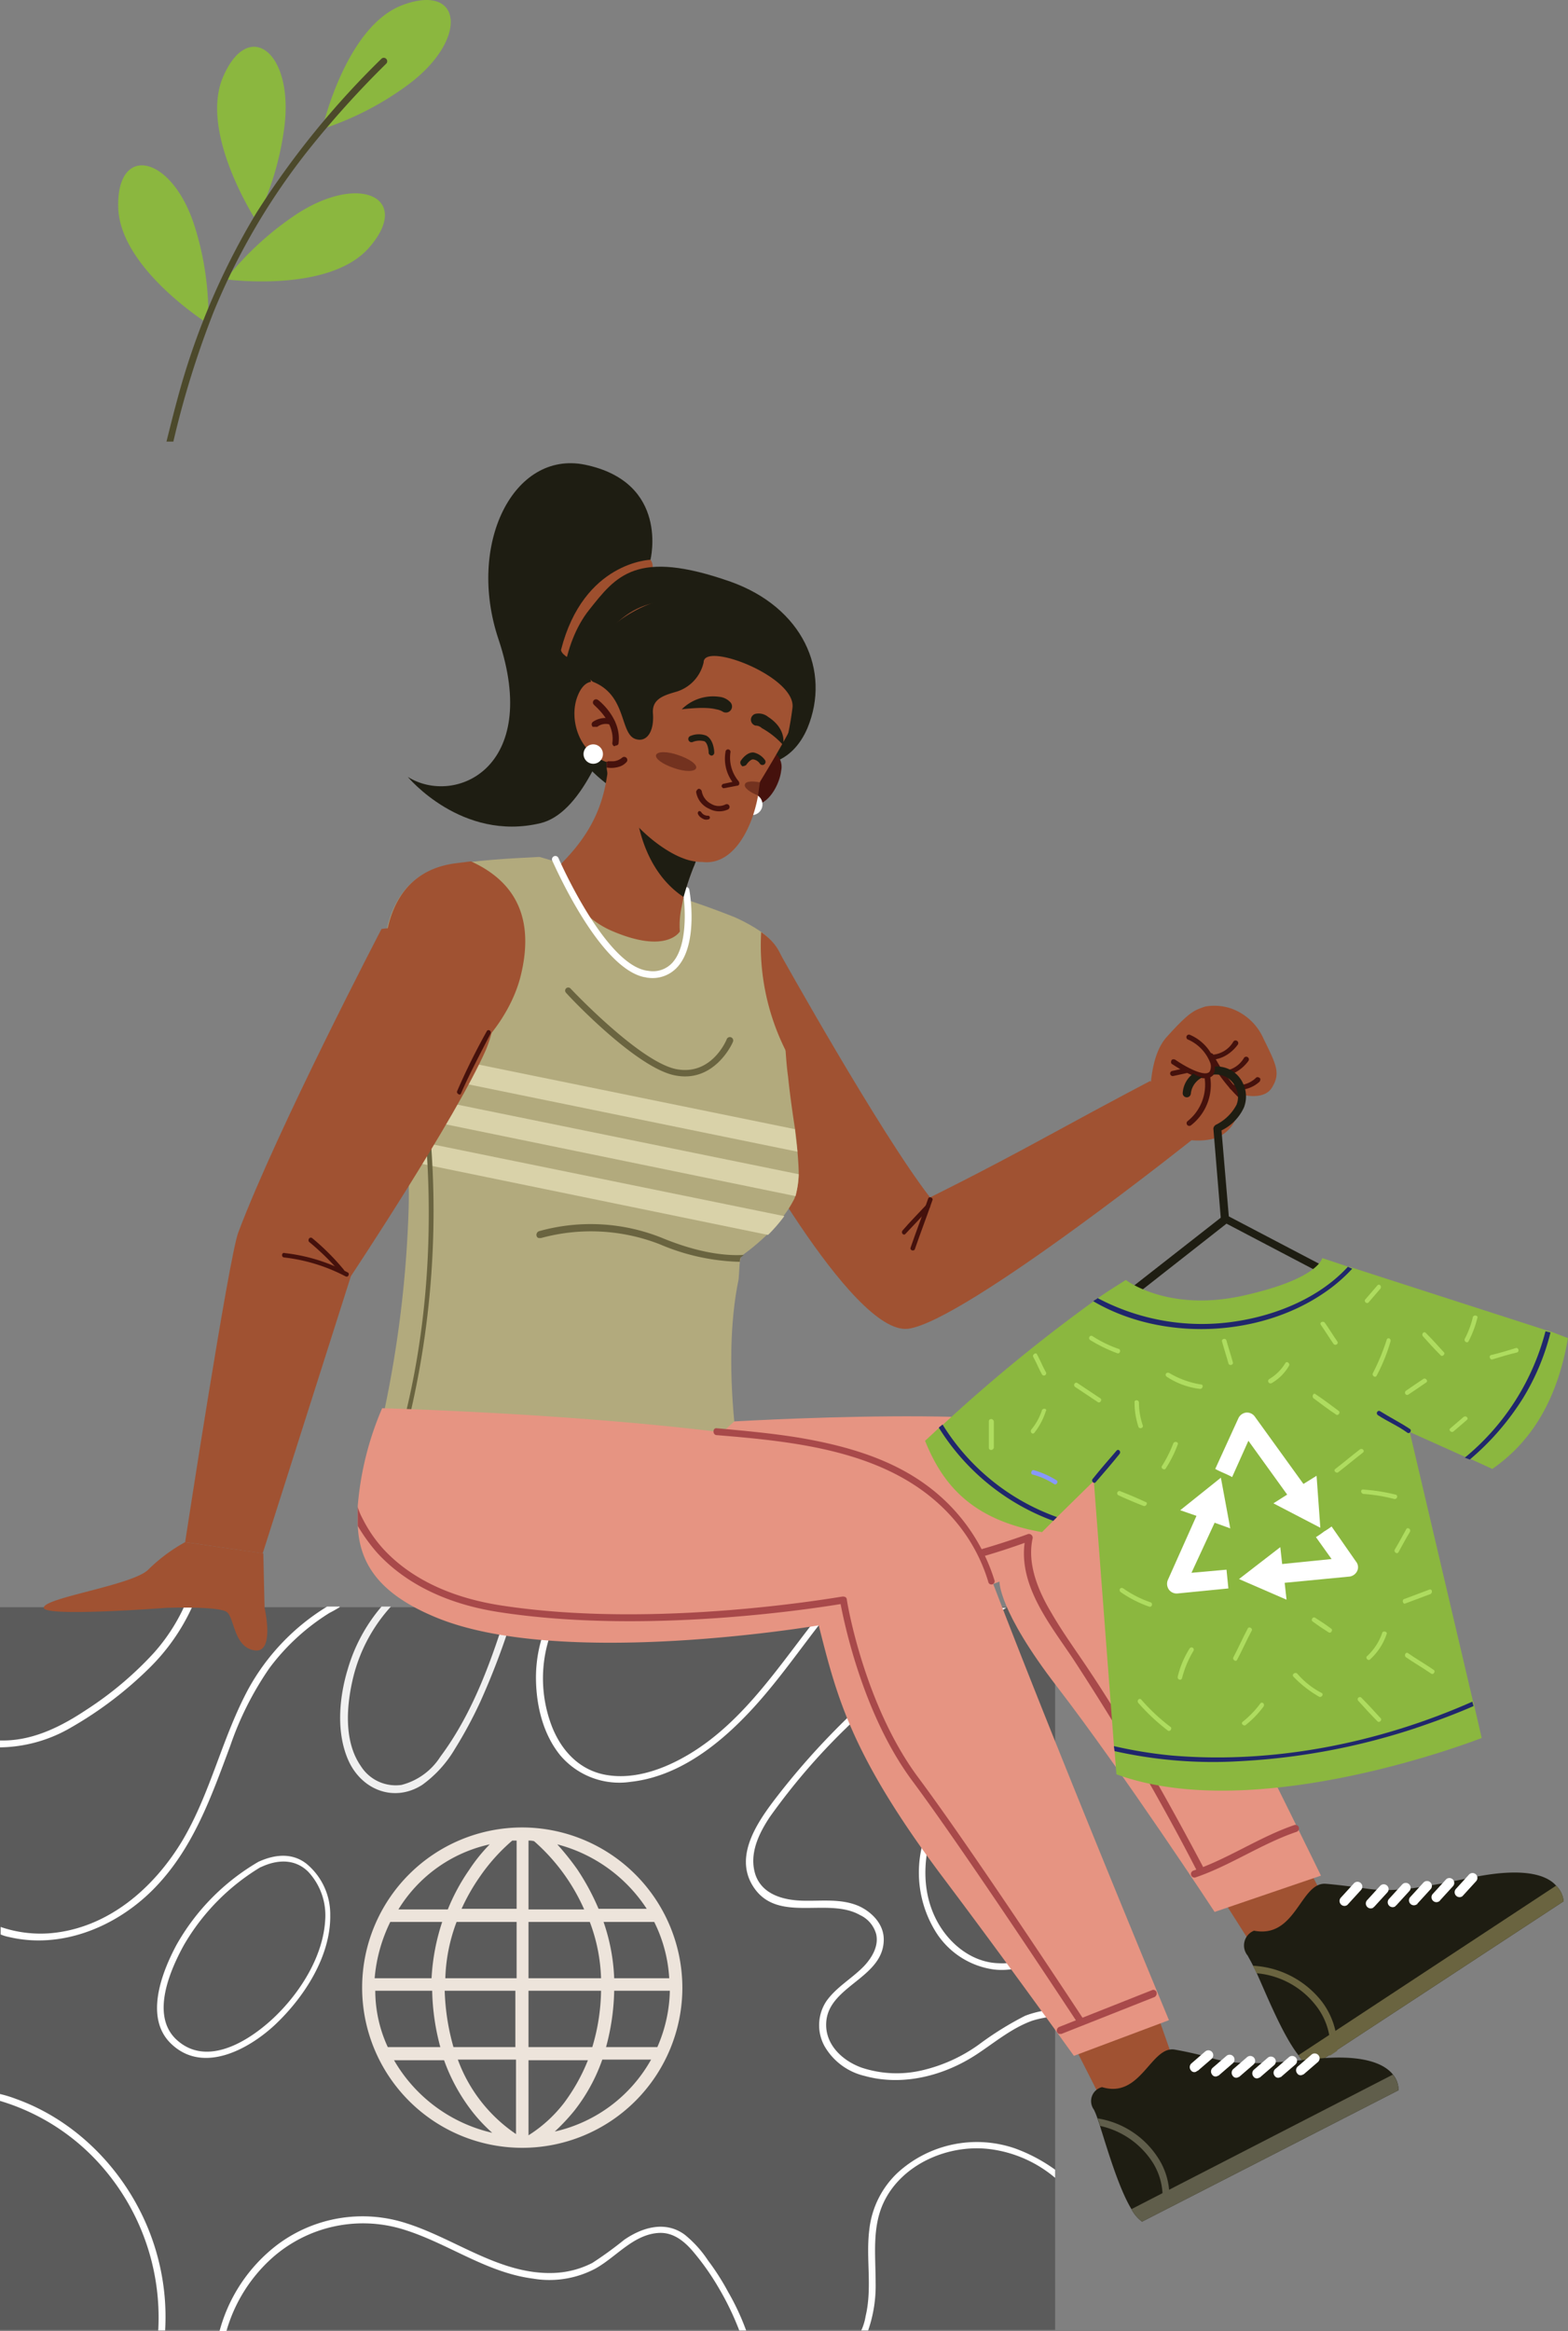<svg xmlns="http://www.w3.org/2000/svg" width="250.7" height="372.564" viewBox="0 0 250.7 372.564"><rect x="0" y="0" width="250.7" height="372.564" fill="#808080" stroke="none"/><g transform="translate(0 -515)"><g transform="translate(-84.6 422.864)"><rect width="168.7" height="115.5" transform="translate(84.6 349)" fill="#5b5b5b"/><path d="M167,349a119.244,119.244,0,0,1-5.6,15.1,69.306,69.306,0,0,1-4.1,7.6,18.87,18.87,0,0,1-5.2,5.7c-4.4,2.8-9.5.9-11.7-3.7-2.1-4.5-1.6-10.2-.2-14.8a27.01,27.01,0,0,1,5.4-10h1.5a26.021,26.021,0,0,0-6,11.2c-1.1,4.5-1.6,10.3,1.2,14.3a6.583,6.583,0,0,0,6.5,3,10.443,10.443,0,0,0,6.2-4.5c5.3-7.1,8.3-15.7,10.9-24.1H167Z" fill="#f0f0f0"/><path d="M168.1,384.2a25.6,25.6,0,1,0,25.6,25.6A25.649,25.649,0,0,0,168.1,384.2Zm-5.2,2.7a26.907,26.907,0,0,0-3.3,4.1,32.031,32.031,0,0,0-3.4,6.3h-7.9A22.853,22.853,0,0,1,162.9,386.9ZM147,399.3h8.3a34.122,34.122,0,0,0-1.7,9h-9.1A25.141,25.141,0,0,1,147,399.3Zm-2.4,11h9.1a36.87,36.87,0,0,0,1.3,9h-8.4A21.487,21.487,0,0,1,144.6,410.3Zm3,11.1h8a29.641,29.641,0,0,0,4.5,8.2,25.756,25.756,0,0,0,3.2,3.4A24.453,24.453,0,0,1,147.6,421.4Zm19.5,11.8a24.519,24.519,0,0,1-9.3-11.9h9.3Zm0-13.9h-10a36.836,36.836,0,0,1-1.4-9H167v9Zm0-11H155.8a27.726,27.726,0,0,1,1.8-9h9.6v9Zm0-11.1h-8.7a31.97,31.97,0,0,1,2.9-5.1,29.946,29.946,0,0,1,5.2-5.8h.7v10.9Zm24.5,11.1h-8.8a31.138,31.138,0,0,0-1.7-9h8.1A23.142,23.142,0,0,1,191.6,408.3ZM188,397.2h-7.7a38.3,38.3,0,0,0-3.4-6.3,43.115,43.115,0,0,0-3.2-4A24.445,24.445,0,0,1,188,397.2Zm-18.9-10.9a2.768,2.768,0,0,1,.9.1,31.279,31.279,0,0,1,8,10.9h-8.9Zm0,13h9.8a27.726,27.726,0,0,1,1.8,9H169.1Zm0,11h11.6a32.6,32.6,0,0,1-1.4,9H169.1v-9Zm0,23.1v-12h9.5a29.846,29.846,0,0,1-3.8,6.8A21.824,21.824,0,0,1,169.1,433.4Zm4.2-.6a32.6,32.6,0,0,0,3.1-3.3,28.278,28.278,0,0,0,4.5-8.2h7.8A23.573,23.573,0,0,1,173.3,432.8Zm8.2-13.5a36.87,36.87,0,0,0,1.3-9h8.9a23.55,23.55,0,0,1-2,9Z" fill="#ede4db"/><path d="M111,464.6h-1.1a36.676,36.676,0,0,0-9.9-27.2,34.805,34.805,0,0,0-15.4-9.5v-1.1a19.756,19.756,0,0,1,2.6.8c11.4,4.1,20,14.4,22.8,26A37.025,37.025,0,0,1,111,464.6Z" fill="#fff"/><path d="M138.9,349c-.5.3-1,.6-1.6.9a35.033,35.033,0,0,0-9.6,8.8,50.614,50.614,0,0,0-6.3,12.5c-3.1,8.3-6,16.6-12.4,23-5.9,5.9-14.6,9.5-23,7.5a6.47,6.47,0,0,1-1.3-.4v-1.2a19.618,19.618,0,0,0,8,1c9.1-.8,16.4-7.1,21-14.7,4.6-7.7,6.4-16.6,10.7-24.5a35.436,35.436,0,0,1,12.5-13h2Z" fill="#fff"/><path d="M125.9,389.7A35.573,35.573,0,0,0,112.8,403c-2.4,4.5-5.2,11.8-.7,15.9,5.1,4.7,12.3.7,16.4-3.1,4.7-4.4,9-11,8.9-17.6a10.482,10.482,0,0,0-3.8-8.2c-2.3-1.8-5.1-1.5-7.7-.3-.6.3-.1,1.1.5.8,2.6-1.2,5.4-1.3,7.5.8a10.212,10.212,0,0,1,2.7,7.6c-.3,5.8-3.9,11.5-7.9,15.4-3.9,3.8-11,8.5-16,3.7-4-3.9-.9-11,1.3-15a35.1,35.1,0,0,1,12.5-12.6c.4-.2-.1-1-.6-.7Z" fill="#fff"/><path d="M115.3,349a32.713,32.713,0,0,1-6.8,9.7A60.678,60.678,0,0,1,96,368.2a23.065,23.065,0,0,1-11.4,3.2v-1.1h.5c4.9,0,9.4-2.3,13.3-4.9a55.457,55.457,0,0,0,10.8-9.1A29.761,29.761,0,0,0,114,349h1.3Z" fill="#fff"/><path d="M217.8,349c-3.6,4.4-6.9,9.2-10.5,13.5-5.5,6.6-12.9,13.4-21.8,14.4a12.377,12.377,0,0,1-11.3-4.2c-2.7-3.3-3.8-7.7-3.9-11.9a21.951,21.951,0,0,1,3.1-11.8h1.3a21.33,21.33,0,0,0-2.2,18.1c1.4,4.3,4.4,7.9,9,8.7,4.5.8,9.2-.9,13.1-3.2,8.3-4.9,13.8-13.1,19.6-20.6.8-1,1.5-2,2.4-3Z" fill="#fff"/><path d="M253.3,438.9v1.3a20.032,20.032,0,0,0-10.5-4.6c-6.6-.8-14,2.4-16.9,8.5-1.9,4-1.3,8.5-1.3,12.8a21.811,21.811,0,0,1-1.2,7.7h-1.1a8.78,8.78,0,0,0,.7-2.3c1.1-4.6,0-9.3.6-13.9a14.683,14.683,0,0,1,4.5-9,18.774,18.774,0,0,1,18.8-3.9A26.231,26.231,0,0,1,253.3,438.9Z" fill="#fff"/><path d="M203.9,464.6h-1.1a45.227,45.227,0,0,0-3.4-7,40.387,40.387,0,0,0-3.8-5.4c-1.4-1.7-3.2-3.3-5.6-3.2-4.1.2-6.8,3.8-10.2,5.7a15.711,15.711,0,0,1-10,1.6c-7.7-1-13.9-5.9-21.2-8a21.856,21.856,0,0,0-20.6,4.8,24.8,24.8,0,0,0-7.2,11.6h-1.1a25.684,25.684,0,0,1,9.1-13.7,22.686,22.686,0,0,1,20.9-3.5c7.8,2.5,14.9,8.2,23.4,7.9a14.617,14.617,0,0,0,6.2-1.6,60.025,60.025,0,0,0,5.1-3.7c2.9-2,6.6-3.1,9.7-.8a18.1,18.1,0,0,1,3.7,4.1,38.367,38.367,0,0,1,3.2,5A39.216,39.216,0,0,1,203.9,464.6Z" fill="#fff"/><path d="M253.3,413.3v1.1a16.087,16.087,0,0,0-3.7.7c-3.3,1.2-6,3.5-8.9,5.4-5.2,3.4-11.8,5.1-17.9,3.4a10.026,10.026,0,0,1-6.4-4.8,6.947,6.947,0,0,1,.3-7.1c1.6-2.3,4.2-3.7,6.1-5.7,1.2-1.3,2.3-3.1,1.9-5a4.759,4.759,0,0,0-2.6-3.1c-5.1-2.9-13,1.3-16.9-4.3-3.7-5.3,1.1-11.4,4.3-15.5a118.922,118.922,0,0,1,12.8-13.8,122.43,122.43,0,0,1,21-15.5h2.2a119.884,119.884,0,0,0-25.6,19.2,102.8,102.8,0,0,0-12.2,14.2c-1.8,2.7-3.4,6-2.3,9.3,1.1,3.1,4.4,4,7.4,4.1,3.1.1,6.3-.4,9.2.9,2.1,1,3.9,2.9,3.9,5.3,0,6.2-8.9,7.4-9.2,13.3-.2,3.5,2.6,6.1,5.7,7.2a17.805,17.805,0,0,0,9.7.4,25.337,25.337,0,0,0,9-4.1,50.9,50.9,0,0,1,7.4-4.6A15.209,15.209,0,0,1,253.3,413.3Z" fill="#fff"/><path d="M253.3,400.9v2a10.989,10.989,0,0,1-9.8,4,13.027,13.027,0,0,1-9.4-6.2,17.99,17.99,0,0,1-2.2-13c1.5-8.9,7.8-16.7,15.7-20.9.6-.3,1.2.6.5.9a30.555,30.555,0,0,0-10.2,8.7c-4.8,6.5-7.6,16.2-3,23.6,2,3.2,5.4,5.8,9.4,5.9a9.667,9.667,0,0,0,8.9-4.8C253.2,401,253.2,401,253.3,400.9Z" fill="#fff"/><path d="M276.1,389.4l9.6,15.1,11.4-7.4L289,381.4Z" fill="#a05232"/><path d="M334.6,396l-40.4,26.5a5.841,5.841,0,0,1-2-1.9c-2.5-3.2-5-9.4-6.7-13.2a13.4,13.4,0,0,0-.6-1.2c-.3-.6-.6-1.1-.8-1.5a2.538,2.538,0,0,1,1-4c6.7,1.3,7.4-7.7,11.4-7.5,0,0,1.7.1,6.8.8,5.1.8,11.8-.9,17.7-2,7.6-1.4,11-.1,12.4,1.5A4.051,4.051,0,0,1,334.6,396Z" fill="#1e1d12"/><path d="M334.6,396l-40.4,26.5a5.841,5.841,0,0,1-2-1.9l41.2-27.1A4.051,4.051,0,0,1,334.6,396Z" fill="#6a6440"/><path d="M298.4,419.9l-1.2.8a10.676,10.676,0,0,0-2.1-7.9,13.488,13.488,0,0,0-9.6-5.3,13.4,13.4,0,0,0-.6-1.2,14.956,14.956,0,0,1,11.1,5.8A12.17,12.17,0,0,1,298.4,419.9Z" fill="#6a6440"/><path d="M304.2,397a.769.769,0,0,1-1-.1.785.785,0,0,1,0-1.1l2.1-2.3a.778.778,0,0,1,1.1,1.1l-2.1,2.3A.1.1,0,0,0,304.2,397Z" fill="#fff"/><path d="M300,396.6a.769.769,0,0,1-1-.1.785.785,0,0,1,0-1.1l2.1-2.3a.778.778,0,0,1,1.1,1.1l-2.1,2.3Z" fill="#fff"/><path d="M307.7,396.8a.769.769,0,0,1-1-.1.785.785,0,0,1,0-1.1l2.1-2.3a.778.778,0,1,1,1.1,1.1l-2.1,2.3A.1.1,0,0,0,307.7,396.8Z" fill="#fff"/><path d="M311.1,396.5a.769.769,0,0,1-1-.1.785.785,0,0,1,0-1.1l2.1-2.3a.778.778,0,1,1,1.1,1.1l-2.1,2.3C311.2,396.5,311.2,396.5,311.1,396.5Z" fill="#fff"/><path d="M314.7,396a.769.769,0,0,1-1-.1.785.785,0,0,1,0-1.1l2.1-2.3a.778.778,0,0,1,1.1,1.1l-2.1,2.3A.1.1,0,0,1,314.7,396Z" fill="#fff"/><path d="M318.4,395.2a.769.769,0,0,1-1-.1.785.785,0,0,1,0-1.1l2.1-2.3a.778.778,0,0,1,1.1,1.1l-2.1,2.3Z" fill="#fff"/><path d="M168.4,315.3s-.5,11.4,7.5,27.5,56.5,7.2,68.5,2.1c0,0-.2,4.6,9.2,16.8,10.7,13.9,25.2,36,25.2,36l17-5.8s-31.3-64.5-37.6-70.1-57.8-2.4-57.8-2.4S182.5,320.8,168.4,315.3Z" fill="#e69482"/><path d="M212.3,345.4a113.936,113.936,0,0,0,37-7l-.7-.7c-1.6,7.4,3.8,13.9,7.6,19.6,4.5,6.9,8.8,13.9,12.9,21.1,2.3,4.1,4.6,8.3,6.8,12.6.3.6,1.3.1,1-.6-3.7-7-7.6-14-11.6-20.8-2-3.4-4.1-6.8-6.3-10.1-2.1-3.2-4.4-6.3-6.3-9.6-2.1-3.5-3.9-7.8-3-11.9a.6.6,0,0,0-.7-.7,115.238,115.238,0,0,1-36.7,6.9c-.7.1-.7,1.2,0,1.2Z" fill="#a8494a"/><path d="M291.6,383.8c-5.6,1.9-10.6,5.4-16.2,7.3a.571.571,0,0,0,.3,1.1c5.6-1.9,10.6-5.4,16.2-7.3a.571.571,0,0,0-.3-1.1Z" fill="#a8494a"/><path d="M209.3,244.5s16,28.7,24,39c0,0,7.8-3.8,18.8-9.8s16.4-8.8,16.4-8.8l7.7,8.6s-37.3,29.8-46.4,31c-9.1,1.1-27.8-33.9-27.8-33.9S201.4,248.5,209.3,244.5Z" fill="#a05232"/><path d="M233,283.7c-.9,2.6-1.9,5.2-2.8,7.8-.2.5.6.7.7.2.9-2.6,1.9-5.2,2.8-7.8.1-.4-.6-.6-.7-.2Z" fill="#45110c"/><path d="M232.7,284.7c-1.3,1.4-2.6,2.7-3.8,4.1-.3.4.2.9.5.5,1.3-1.4,2.6-2.7,3.8-4.1.4-.4-.2-.9-.5-.5Z" fill="#45110c"/><path d="M202,319.3c-13.1,12.7-36.3,7.9-56-1.5a182.253,182.253,0,0,0,3.9-31.5,84.687,84.687,0,0,0-.1-8.6c-.1-1.1-.1-2.3-.2-3.5s-.2-2.4-.3-3.7c-.1-1.2-.2-2.4-.4-3.6-.1-.8-.2-1.5-.3-2.3-.1-.5-.1-.9-.2-1.4V263c-.1-.4-.1-.7-.2-1.1a15.719,15.719,0,0,0-.4-2.3c-.3-1.8-.6-3.6-1-5.4-2.3-11-.6-22.6,10.6-24l2.4-.3c5.3-.6,9.6-.7,10.8-.8h.3l21.6,6.3,2.1.6c3,1,5.4,1.9,7.4,2.7a26.4,26.4,0,0,1,4.2,2.3c4.7,3.4,4,7.2,3.9,14.7v.5c0,1.3,0,2.6.1,3.8.1,1.4.2,2.8.4,4.2.3,2.9.7,5.7,1.1,8.3.2,1.2.3,2.5.4,3.6.1,1.3.2,2.5.2,3.6a11.592,11.592,0,0,1-.5,3.4,3,3,0,0,1-.4,1,16.444,16.444,0,0,1-1.4,2.2,25.464,25.464,0,0,1-2.6,3,34.122,34.122,0,0,1-3.9,3.3,3.61,3.61,0,0,0-.5.4v.1a1.268,1.268,0,0,1-.1.6c-.1.8-.1,1.7-.2,2.8C202.7,297,200.6,304.5,202,319.3Z" fill="#b2aa7d"/><path d="M212.1,276.2l-57.7-11.8a13.424,13.424,0,0,0,4.4-2.6l52.9,10.8C211.8,273.9,212,275.1,212.1,276.2Z" fill="#d9d2a9"/><path d="M211.8,283.3l-62.4-12.8c-.1-1.2-.2-2.4-.4-3.6l63.3,12.9A17.32,17.32,0,0,1,211.8,283.3Z" fill="#d9d2a9"/><path d="M210,286.5a25.464,25.464,0,0,1-2.6,3l-57.5-11.8c-.1-1.1-.1-2.3-.2-3.5Z" fill="#d9d2a9"/><path d="M206.3,241.1a37.436,37.436,0,0,0,4,19.1c-.1-1.3-.1-2.5-.1-3.8v-.5C210.3,248.3,211,244.4,206.3,241.1Z" fill="#a05232"/><path d="M167.8,248.3c-2.5,9.6-12.9,18.7-19.1,16.2-.1-.5-.1-1.1-.2-1.6a4.253,4.253,0,0,0-.2-1.1c-.4-2.6-.9-5.2-1.4-7.7-2.3-11-.6-22.6,10.6-24l2.4-.3C165.4,232.3,170.6,237.3,167.8,248.3Z" fill="#a05232"/><path d="M170.4,289.7c.1.2.2.3.4.3h.3a30.3,30.3,0,0,1,19,1,34.538,34.538,0,0,0,12.8,2.8,1.268,1.268,0,0,1,.1-.6v-.1a2.22,2.22,0,0,0,.5-.4c-3.5.2-7.9-.6-13-2.7a30.59,30.59,0,0,0-19.7-1.1A.63.63,0,0,0,170.4,289.7Z" fill="#6a6440"/><path d="M192.5,264c6.4,1.3,9.3-5.3,9.3-5.4a.539.539,0,0,0-1-.4c-.1.3-2.5,5.9-8.1,4.8-5.9-1.2-16.8-12.8-16.9-12.9a.495.495,0,0,0-.7.7C175.5,251.3,186.3,262.8,192.5,264Z" fill="#6a6440"/><path d="M188.6,181.6s3.1-12.4-10.5-15.2c-11.4-2.3-18.9,12.7-13.8,27.9,6.9,20.6-7,26.7-14.5,22,0,0,8.6,10.4,21.2,7.4S188.6,181.6,188.6,181.6Z" fill="#1e1d12"/><path d="M188.6,181.6s-10.7.3-14.3,14.4c0,0-.1.7,1.8,1.6,0,0,7.2-12.4,12.3-13.3C188.4,184.3,189.5,182.8,188.6,181.6Z" fill="#9e4f2e"/><path d="M207,214.2s4.3-.1,6.7-5.7c3.8-9.2-.8-19.3-12.3-23.4-15.1-5.3-18.3-.9-22.6,4.5s-5.4,14.6-3.3,20.2c2,5.4,7.7,8.7,7.7,8.7Z" fill="#1e1d12"/><path d="M207.9,212.1a2.851,2.851,0,0,1,1.6,3.2c-.3,2.6-2.6,6.3-5,5.2C202.2,219.3,207.9,212.1,207.9,212.1Z" fill="#45110c"/><path d="M203.2,220.1a1.709,1.709,0,1,0,2.2-1A1.838,1.838,0,0,0,203.2,220.1Z" fill="#fff"/><line transform="translate(196 229.3)" fill="#e69482"/><path d="M173.8,230.7s1.7,7.2,8.6,10.2c8.8,3.8,10.9.1,10.9.1a13.768,13.768,0,0,1,.3-4c.1-.5.2-1,.3-1.6a44.864,44.864,0,0,1,1.6-4.8c.2-.4.3-.8.5-1.3v-.1c-5.9-3.2-10.4-7.4-12.7-13l-.8-.8-.5-.4-.2.3-.2,1.2C180.7,222.2,178.2,226.4,173.8,230.7Z" fill="#a05232"/><path d="M187.6,248.3c.2,0,.4.1.6.1a5.357,5.357,0,0,0,4.7-1.7c3.4-3.7,2-12,1.9-12.4a.51.51,0,0,0-1,.2c0,.1,1.3,8.2-1.7,11.5a4.194,4.194,0,0,1-3.8,1.3c-6.8-.6-14.3-17.8-14.4-18a.539.539,0,1,0-1,.4C173.3,230.5,180.4,246.8,187.6,248.3Z" fill="#fff"/><path d="M186.4,222.4c.5,3.4,2.2,9.6,7.5,13.1a44.864,44.864,0,0,1,1.6-4.8c.2-.4.3-.8.5-1.3a.6.6,0,0,1-.4-.1C192.1,228.6,188.8,225.9,186.4,222.4Z" fill="#1e1d12"/><path d="M176.8,203.8c-1.1,3.4.3,8.5,4.7,10.1h.1v1h0c.8,6.7,7.9,12.8,12.2,14.4a8.419,8.419,0,0,0,3.1.6c5,.6,8-5.5,8.9-10.6.1-.7.2-1.5.3-2.1v-.1s3.8-6.2,5.2-9.1c2.6-5.5,1.3-12.4-10.9-17.8s-17.8,1.4-20.1,5.2c-.4.6-1.6,4.8-1.2,5.7C177.9,201.3,177.2,202.6,176.8,203.8Z" fill="#a05232"/><path d="M198.3,212.9c-.2-.1-.4-.2-.4-.5,0-.5-.2-1.6-.7-1.8a3.018,3.018,0,0,0-1.8.1.515.515,0,0,1-.5-.9,3.4,3.4,0,0,1,2.6-.1c1.2.6,1.3,2.5,1.3,2.7a.472.472,0,0,1-.5.5Z" fill="#1e1d12"/><path d="M203.3,214.6a.1.1,0,0,1-.1-.1.618.618,0,0,1-.2-.7c.1-.2,1-1.5,2.1-1.4a3.021,3.021,0,0,1,1.8,1.2.5.5,0,0,1-.8.6,1.526,1.526,0,0,0-1.1-.7c-.4,0-.9.6-1.1.9A1.072,1.072,0,0,1,203.3,214.6Z" fill="#1e1d12"/><path d="M197.1,198a6.358,6.358,0,0,1-4.4,4.7h0c-2.1.6-3.9,1.2-3.7,3.5.2,2.9-1,4.5-2.6,4.1-2.8-.6-1.4-7-7-9.2,0,0-1.9-1.1-.5-4.6s10.9-11.7,20.1-8,16,11.1,14.1,17.8-2.9,4.9-2.9,4.9a50.236,50.236,0,0,0,1.1-5.9C212,200.3,197.1,194.6,197.1,198Z" fill="#1e1d12"/><path d="M178,212.1a1.551,1.551,0,1,0,2-.9A1.553,1.553,0,0,0,178,212.1Z" fill="#fff"/><g opacity="0.5"><path d="M203.7,217.5c-.2.5.8,1.3,2.2,1.8.1-.7.2-1.5.3-2.1C204.9,216.9,203.8,217,203.7,217.5Z" fill="#45110c"/></g><path d="M197,223c-.6-.3-.8-.7-.8-.8-.1-.1,0-.3.1-.4s.3,0,.4.1a1.225,1.225,0,0,0,1.1.6.3.3,0,1,1,0,.6A1.063,1.063,0,0,1,197,223Z" fill="#45110c"/><path d="M198,221.4h0a3.52,3.52,0,0,1-2.1-2.7.664.664,0,0,1,.4-.5.51.51,0,0,1,.5.4,2.794,2.794,0,0,0,1.5,2h0a2.349,2.349,0,0,0,2.3.1.447.447,0,1,1,.4.8A3.352,3.352,0,0,1,198,221.4Z" fill="#45110c"/><path d="M200.2,218.1h.2l2.1-.4a.319.319,0,0,0,.3-.3.6.6,0,0,0-.1-.4,5.869,5.869,0,0,1-1.3-4.7.4.4,0,1,0-.8,0,6.322,6.322,0,0,0,1.1,4.8l-1.4.3a.382.382,0,0,0-.3.5Z" fill="#45110c"/><path d="M200.2,205.9a.976.976,0,0,0,1.2-1.5,2.8,2.8,0,0,0-1.8-.9,7.09,7.09,0,0,0-6,2s3.7-.5,5.5,0A2.817,2.817,0,0,1,200.2,205.9Z" fill="#1e1d12"/><path d="M205.4,208.1a.968.968,0,0,1,.1-1.9,2.4,2.4,0,0,1,1.9.5c3.1,2,2.4,4.5,2.4,4.5a13.231,13.231,0,0,0-3.4-2.7A1.433,1.433,0,0,0,205.4,208.1Z" fill="#1e1d12"/><g opacity="0.5"><path d="M195.9,214.9c-.2.6-1.8.6-3.5,0-1.8-.6-3.1-1.5-2.9-2.1s1.8-.6,3.5,0C194.8,213.4,196.1,214.3,195.9,214.9Z" fill="#45110c"/></g><path d="M181.5,213.8h.1v1h0a4.2,4.2,0,0,0,1.9-.1,2.515,2.515,0,0,0,1.2-.7.5.5,0,0,0-.6-.8,2.513,2.513,0,0,1-1.4.6h-.9A.188.188,0,0,1,181.5,213.8Z" fill="#45110c"/><path d="M182.8,211.4a.55.55,0,0,1-.3-.5c.5-3.4-2.9-6-2.9-6.1a.5.5,0,0,1,.6-.8c.2.1,3.8,3,3.3,6.9,0,.3-.3.4-.5.4A.31.31,0,0,1,182.8,211.4Z" fill="#45110c"/><path d="M179.4,208.3a.1.1,0,0,1-.1-.1.494.494,0,0,1,.1-.7,3.52,3.52,0,0,1,3.2-.4c.2.1.4.4.3.6s-.4.4-.6.3a2.206,2.206,0,0,0-2.2.3Z" fill="#45110c"/><path d="M151.8,265.6c2.3,17.7,1.8,35.8-2.5,53.1-.1.5.6.7.7.2a142.765,142.765,0,0,0,2.5-53.3c0-.5-.8-.5-.7,0Z" fill="#6a6440"/><path d="M253.3,413.1l7.5,14.8,11.9-5.1-6.2-17.7Z" fill="#a05232"/><path d="M308.2,426.2l-41,21a5.771,5.771,0,0,1-1.7-2c-2-3.3-3.8-9.4-5-13.2-.1-.4-.3-.9-.4-1.2a11.639,11.639,0,0,0-.6-1.5,2.3,2.3,0,0,1,1.3-3.6c6.2,1.9,7.8-6.6,11.6-6a57.418,57.418,0,0,1,6.4,1.5c4.8,1.3,11.3.4,17-.1,7.4-.6,10.4,1.1,11.6,2.7A3.824,3.824,0,0,1,308.2,426.2Z" fill="#1e1d12"/><path d="M308.2,426.2l-41,21a5.771,5.771,0,0,1-1.7-2l41.8-21.5A3.926,3.926,0,0,1,308.2,426.2Z" fill="#605e4b"/><path d="M271.4,445l-1.2.6a10.25,10.25,0,0,0-1.2-7.7,13.412,13.412,0,0,0-8.5-6c-.1-.4-.3-.9-.4-1.2a14.13,14.13,0,0,1,9.9,6.7A11.14,11.14,0,0,1,271.4,445Z" fill="#605e4b"/><path d="M279.3,423.9a.651.651,0,0,1-.9-.2.792.792,0,0,1,.1-1.1l2.2-1.9a.781.781,0,0,1,1,1.2l-2.2,1.9A.31.31,0,0,1,279.3,423.9Z" fill="#fff"/><path d="M275.9,423.2a.651.651,0,0,1-.9-.2.792.792,0,0,1,.1-1.1l2.2-1.9a.781.781,0,0,1,1,1.2l-2.2,1.9C276,423.1,276,423.1,275.9,423.2Z" fill="#fff"/><path d="M282.6,424.1a.651.651,0,0,1-.9-.2.792.792,0,0,1,.1-1.1l2.2-1.9a.781.781,0,0,1,1,1.2l-2.2,1.9A.31.31,0,0,1,282.6,424.1Z" fill="#fff"/><path d="M285.9,424.2a.651.651,0,0,1-.9-.2.792.792,0,0,1,.1-1.1l2.2-1.9a.781.781,0,0,1,1,1.2l-2.2,1.9A.31.31,0,0,1,285.9,424.2Z" fill="#fff"/><path d="M289.3,424.1a.651.651,0,0,1-.9-.2.792.792,0,0,1,.1-1.1l2.2-1.9a.781.781,0,0,1,1,1.2l-2.2,1.9C289.4,424.1,289.4,424.1,289.3,424.1Z" fill="#fff"/><path d="M292.9,423.7a.651.651,0,0,1-.9-.2.792.792,0,0,1,.1-1.1l2.2-1.9a.781.781,0,0,1,1,1.2l-2.2,1.9A.349.349,0,0,1,292.9,423.7Z" fill="#fff"/><path d="M271.5,415l-15.2,5.7s-10.6-14.8-21.3-29c-14.4-19.3-16.6-28.4-19.5-39.8,0,0-41.6,7.1-61.5-1.4-8.3-3.5-12-8.1-12.2-14.7v-3a49.559,49.559,0,0,1,3.9-15.6s50.6,1.3,75.5,7.5a46.259,46.259,0,0,1,4.8,1.4,28.333,28.333,0,0,1,5.7,2.5c3,1.8,6.2,6,9.6,11.6.1.2.3.4.4.6C251.5,366.9,271.5,415,271.5,415Z" fill="#e69482"/><path d="M243.6,344.7a29.773,29.773,0,0,0-11-15.3c-5.9-4.3-13.2-6.3-20.3-7.5-4.3-.7-8.7-1.1-13.1-1.5-.7-.1-.7,1.1,0,1.1,13.5,1.1,28.9,2.7,38.2,13.8a27.188,27.188,0,0,1,5.2,9.6.513.513,0,1,0,1-.2Z" fill="#a8494a"/><path d="M254,417.2c-.2,0-.3-.2-.4-.3a.67.67,0,0,1,.3-.8l14.9-5.9a.517.517,0,0,1,.7.3.67.67,0,0,1-.3.8l-14.9,5.9Z" fill="#a8494a"/><path d="M257.8,415.7a.9.9,0,0,1-.5.1c-.1,0-.3-.1-.3-.2-.2-.3-17.8-27.1-26.5-38.8-7.9-10.6-10.9-25.2-11.5-28.3-4.3.7-31.1,4.9-54.5,1.3-10.6-1.6-16.5-6.1-19.6-9.5a27.816,27.816,0,0,1-3.1-4.3v-3a9.768,9.768,0,0,0,.8,1.9,21.708,21.708,0,0,0,3.2,4.7c3,3.3,8.6,7.5,18.8,9.1,25.1,3.9,54.4-1.4,54.7-1.4a.9.9,0,0,1,.5.1.52.52,0,0,1,.2.4c0,.2,2.7,16.7,11.4,28.4,8.8,11.8,26.4,38.6,26.6,38.9C258.1,415.1,258,415.5,257.8,415.7Z" fill="#a8494a"/><path d="M145.6,240.6s-16.6,31.8-22.9,48.5c-1.5,3.9-8.5,49.5-8.5,49.5l12.4,1.8,14.1-44.3s16.8-25.3,21.6-36.2C166.9,248.9,159.7,238.7,145.6,240.6Z" fill="#a05232"/><path d="M114.2,338.6a26.739,26.739,0,0,0-5.9,4.4c-2.5,2.5-16.8,4.5-16.7,6.1.1,1.5,19.6,0,19.6,0s8.5-.3,9.7.7,1.1,5.6,4.4,6.1,1.6-6.8,1.6-6.8l-.2-8.7Z" fill="#a05232"/><path d="M162.4,257a104.79,104.79,0,0,0-4.7,9.5c-.2.4.5.8.6.4,1.4-3.2,3.1-6.4,4.7-9.5.3-.5-.4-.9-.6-.4Z" fill="#45110c"/><path d="M129.8,293a.367.367,0,0,1-.1-.3c0-.2.2-.4.4-.3a28.325,28.325,0,0,1,10.1,3.1c.2.1.2.3.1.5s-.3.2-.5.1a27.909,27.909,0,0,0-9.8-3A.31.31,0,0,1,129.8,293Z" fill="#45110c"/><path d="M134,290.6a.446.446,0,0,1,0-.5.348.348,0,0,1,.5-.1,37.773,37.773,0,0,1,5.1,5.1c.1.2.1.4-.1.5s-.4.1-.5-.1a40.214,40.214,0,0,0-5-4.9Z" fill="#45110c"/><path d="M281.4,253.3a8.911,8.911,0,0,1,5.2,4.8c2,4.1,2.8,5.5,1.4,7.8-1.1,1.9-3.9,1.4-4.8,1.2a.438.438,0,0,1-.3-.1v.9c-.1,1.7-.8,5.4-4.6,6.3a10.761,10.761,0,0,1-7.3-1.1,4.456,4.456,0,0,1-2.5-3.8c-.1-3.2.1-8.7,2.7-11.5,3.7-4.1,4.4-4.2,6.1-4.8A8.357,8.357,0,0,1,281.4,253.3Z" fill="#a05232"/><path d="M280.8,260.7a5.246,5.246,0,0,1-2.3.8.4.4,0,0,1,0-.8,4.238,4.238,0,0,0,3.3-2.1.43.43,0,1,1,.7.5A6.373,6.373,0,0,1,280.8,260.7Z" fill="#45110c"/><path d="M282.5,263.3a5.246,5.246,0,0,1-2.3.8.4.4,0,1,1,0-.8,4.238,4.238,0,0,0,3.3-2.1.43.43,0,1,1,.7.5A6.372,6.372,0,0,1,282.5,263.3Z" fill="#45110c"/><path d="M285.2,265.6a5.507,5.507,0,0,1-3.7.7c-.2-.1-.4-.3-.3-.5s.3-.4.5-.3h0a4.189,4.189,0,0,0,3.7-1.1c.2-.2.4-.1.6,0,.2.2.1.4,0,.6A5.552,5.552,0,0,1,285.2,265.6Z" fill="#45110c"/><path d="M283.2,267a.438.438,0,0,1-.3-.1v.9a26.515,26.515,0,0,1-5.1-6.7.447.447,0,1,1,.8-.4A24.551,24.551,0,0,0,283.2,267Z" fill="#45110c"/><path d="M278.3,264.2c-1.7,1.1-5.5-1.5-6.3-2-.2-.1-.2-.4-.1-.6s.4-.2.6-.1c1.9,1.3,4.8,2.8,5.5,1.9a1.72,1.72,0,0,0,.1-1.4,6.7,6.7,0,0,0-3.5-3.7.412.412,0,1,1,.2-.8,7.207,7.207,0,0,1,4,4.2,2.369,2.369,0,0,1-.2,2.2C278.6,264,278.4,264.1,278.3,264.2Z" fill="#45110c"/><path d="M275,272a.43.43,0,1,1-.5-.7h0a7.451,7.451,0,0,0,2.7-6.9.453.453,0,0,1,.9-.1A8.171,8.171,0,0,1,275,272Z" fill="#45110c"/><path d="M274.6,263.5a.1.1,0,0,0-.1.1l-2.3.5a.412.412,0,0,1-.2-.8l2.3-.5a.55.55,0,0,1,.5.3A.4.4,0,0,1,274.6,263.5Z" fill="#45110c"/><path d="M264.4,300.2a.764.764,0,0,1-.5-.2.633.633,0,0,1,.1-.9l16.1-12.6a.616.616,0,0,1,.7-.1l16.6,8.7a.6.6,0,0,1-.5,1.1l-16.2-8.5-15.8,12.4A1.338,1.338,0,0,1,264.4,300.2Z" fill="#1e1d12"/><path d="M283.3,265.2a4.574,4.574,0,0,0-4.5-2.6,1.517,1.517,0,0,1-.3,1.3,3.425,3.425,0,0,1,3.6,1.9,3.323,3.323,0,0,1,.2,2.9,7.391,7.391,0,0,1-3.3,3.2.822.822,0,0,0-.4.6l1.2,14.5a.645.645,0,0,0,.6.6h.1a.669.669,0,0,0,.6-.7l-1.2-14.1a7.562,7.562,0,0,0,3.6-3.7A4.833,4.833,0,0,0,283.3,265.2Z" fill="#1e1d12"/><path d="M275.4,263.7a4.2,4.2,0,0,0-1.7,3.1.652.652,0,1,0,1.3.1,3.247,3.247,0,0,1,1.9-2.6A2.959,2.959,0,0,1,275.4,263.7Z" fill="#1e1d12"/><path d="M335.3,306c-1.5,8.5-4.9,15.9-12.1,20.9l-3.5-1.6-.8-.3-8.9-4h0l10.1,43,.2.7,1.2,5.2s-35.8,14.1-58.4,5.8l-.3-3.8-.1-.8L259.5,329v-.2l-.1.1-5.7,5.6-.6.6-1.9,1.9c-11.5-2-16-7.9-18.7-14.6.8-.7,1.6-1.5,2.4-2.2.2-.2.4-.3.6-.5A257.81,257.81,0,0,1,259.6,300c.2-.2.5-.3.7-.5,1.4-1,2.9-1.9,4.3-2.8,0,0,6.7,5.2,18.8,2.5s12.6-6,12.6-6l4.2,1.4.8.2,31,10,.7.2Z" fill="#8bb73f"/><path d="M266.6,364.3a32.661,32.661,0,0,0,4.7,4.4c.4.3.8-.4.4-.6a31.249,31.249,0,0,1-4.6-4.3c-.3-.4-.8.1-.5.5Z" fill="#aedc5f"/><path d="M274.8,355.6a14.872,14.872,0,0,0-1.9,4.5c-.1.5.6.7.7.2a16.316,16.316,0,0,1,1.8-4.3.361.361,0,1,0-.6-.4Z" fill="#aedc5f"/><path d="M291.4,360.1a18.132,18.132,0,0,0,4.1,3.2c.4.2.8-.4.4-.6a13.04,13.04,0,0,1-3.9-3.1c-.4-.3-.9.2-.6.5Z" fill="#aedc5f"/><path d="M305.6,353.1a9.127,9.127,0,0,1-2.4,3.7c-.4.3.2.9.5.5a9.576,9.576,0,0,0,2.6-4c.2-.4-.6-.6-.7-.2Z" fill="#aedc5f"/><path d="M309.4,357c1.3.9,2.7,1.7,4,2.6.4.3.8-.4.4-.6-1.3-.9-2.7-1.7-4-2.6-.4-.4-.8.3-.4.6Z" fill="#aedc5f"/><path d="M309.4,336.6c-.6,1.1-1.2,2.2-1.8,3.2-.2.4.4.8.6.4.6-1.1,1.2-2.2,1.8-3.2.3-.5-.4-.9-.6-.4Z" fill="#aedc5f"/><path d="M294.5,351.3c.8.6,1.7,1.2,2.5,1.7.4.3.8-.4.4-.6-.8-.6-1.7-1.2-2.5-1.7-.4-.3-.8.4-.4.6Z" fill="#aedc5f"/><path d="M284.1,352.4c-.8,1.5-1.5,3.1-2.3,4.6-.2.4.4.8.6.4.8-1.5,1.5-3.1,2.3-4.6.3-.4-.4-.8-.6-.4Z" fill="#aedc5f"/><path d="M263.8,346.6a19.12,19.12,0,0,0,4.5,2.3c.5.2.7-.6.2-.7a17.473,17.473,0,0,1-4.3-2.2c-.5-.3-.8.3-.4.6Z" fill="#aedc5f"/><path d="M263.4,331.1c1.3.6,2.7,1.2,4,1.7.4.2.8-.5.4-.6-1.3-.6-2.7-1.2-4-1.7a.361.361,0,1,0-.4.6Z" fill="#aedc5f"/><path d="M272.2,322.8a20.171,20.171,0,0,1-1.8,3.6c-.3.4.4.8.6.4a19.278,19.278,0,0,0,1.9-3.8c.2-.4-.5-.6-.7-.2Z" fill="#aedc5f"/><path d="M256.5,313.8l3.6,2.4c.4.3.8-.4.4-.6l-3.6-2.4c-.4-.3-.8.3-.4.6Z" fill="#aedc5f"/><path d="M251.2,317.5a9.407,9.407,0,0,1-1.7,3.1c-.3.4.2.9.5.5a11.118,11.118,0,0,0,1.8-3.4c.3-.4-.4-.6-.6-.2Z" fill="#aedc5f"/><path d="M249.7,327.8a11.4,11.4,0,0,1,3.4,1.5c.4.3.8-.4.4-.6a14.622,14.622,0,0,0-3.6-1.6c-.4-.1-.6.6-.2.7Z" fill="#8798fb"/><path d="M258.9,306.3a24.411,24.411,0,0,0,4.3,2.1c.5.2.7-.6.2-.7a19.48,19.48,0,0,1-4.1-2c-.4-.3-.8.3-.4.6Z" fill="#aedc5f"/><path d="M249.8,309c.5.9.9,1.9,1.4,2.8a.361.361,0,1,0,.6-.4c-.5-.9-.9-1.9-1.4-2.8-.1-.4-.8,0-.6.4Z" fill="#aedc5f"/><path d="M242.7,319.3v4.2c0,.5.7.5.8,0v-4.2c-.1-.5-.8-.5-.8,0Z" fill="#aedc5f"/><path d="M271.2,312.2a12.118,12.118,0,0,0,5.2,1.9c.5.1.7-.7.2-.7a14.254,14.254,0,0,1-5-1.8c-.5-.3-.9.3-.4.6Z" fill="#aedc5f"/><path d="M266,316.3a12.088,12.088,0,0,0,.6,3.8c.1.5.9.3.7-.2a11.325,11.325,0,0,1-.6-3.6c0-.5-.8-.5-.7,0Z" fill="#aedc5f"/><path d="M287.9,313.2a7.524,7.524,0,0,0,2.8-2.8c.2-.4-.4-.8-.6-.4a7.472,7.472,0,0,1-2.5,2.5.381.381,0,1,0,.3.7Z" fill="#aedc5f"/><path d="M294.6,315.6c1.2.9,2.4,1.8,3.6,2.6.4.3.8-.4.4-.6-1.2-.9-2.4-1.8-3.6-2.6-.4-.4-.7.3-.4.6Z" fill="#aedc5f"/><path d="M302,323.8c-1.3,1-2.6,2.1-3.9,3.1-.4.3.2.8.5.5,1.3-1,2.6-2.1,3.9-3.1.4-.3-.1-.8-.5-.5Z" fill="#aedc5f"/><path d="M302.6,330.9a26.377,26.377,0,0,1,4.9.8c.5.1.7-.6.2-.7a30.026,30.026,0,0,0-5.1-.8c-.5-.1-.5.6,0,.7Z" fill="#aedc5f"/><path d="M309.3,348.4c1.3-.5,2.7-1,4-1.5.4-.2.3-.9-.2-.7-1.3.5-2.7,1-4,1.5-.4.1-.2.9.2.7Z" fill="#aedc5f"/><path d="M306.3,306.3a34.857,34.857,0,0,1-2.2,5.3c-.2.4.4.8.6.4a27.842,27.842,0,0,0,2.2-5.4c.2-.6-.5-.8-.6-.3Z" fill="#aedc5f"/><path d="M295.8,303.9c.7,1,1.3,2,2,3,.3.4.9,0,.6-.4-.7-1-1.3-2-2-3-.3-.3-.9,0-.6.4Z" fill="#aedc5f"/><path d="M280,306.6c.3,1.1.7,2.3,1,3.4.1.5.9.3.7-.2-.3-1.1-.7-2.3-1-3.4-.1-.5-.9-.3-.7.2Z" fill="#aedc5f"/><path d="M303.4,300.3c.6-.7,1.2-1.4,1.9-2.2.3-.4-.2-.9-.5-.5-.6.7-1.2,1.4-1.9,2.2-.3.3.2.8.5.5Z" fill="#aedc5f"/><path d="M312.1,305.7c.9,1,1.8,2,2.8,3,.3.4.9-.2.5-.5-.9-1-1.8-2-2.8-3-.3-.4-.8.1-.5.5Z" fill="#aedc5f"/><path d="M318.6,318.6l-2.1,1.8c-.4.3.2.8.5.5l2.1-1.8c.4-.3-.1-.8-.5-.5Z" fill="#aedc5f"/><path d="M323.2,309.4c1.3-.4,2.6-.8,3.9-1.1.5-.1.3-.9-.2-.7-1.3.4-2.6.8-3.9,1.1-.4.1-.2.8.2.7Z" fill="#aedc5f"/><path d="M320.1,302.6a14.762,14.762,0,0,1-1.3,3.5c-.2.4.4.8.6.4a16.568,16.568,0,0,0,1.4-3.7c.2-.4-.5-.6-.7-.2Z" fill="#aedc5f"/><path d="M312.2,312.5c-.9.6-1.8,1.2-2.8,1.9-.4.3,0,.9.4.6.9-.6,1.8-1.2,2.8-1.9.4-.2,0-.8-.4-.6Z" fill="#aedc5f"/><path d="M301.8,364c1,1.1,2,2.2,3,3.2.3.4.9-.2.5-.5-1-1.1-2-2.2-3-3.2-.3-.4-.9.1-.5.5Z" fill="#aedc5f"/><path d="M286.1,364.4a15.439,15.439,0,0,1-2.8,2.9c-.4.3.2.8.5.5a15.333,15.333,0,0,0,2.8-2.9c.3-.4-.2-.9-.5-.5Z" fill="#aedc5f"/><path d="M300.8,294.9a25.535,25.535,0,0,1-4.7,4c-10.4,7-25.8,7.6-36.7,1.2.2-.2.5-.3.7-.5a35.61,35.61,0,0,0,22.2,3.7c6.5-1,13.3-3.8,17.8-8.7Z" fill="#20276c"/><path d="M332.5,305.1a37.172,37.172,0,0,1-4.4,10.5,41.955,41.955,0,0,1-8.5,9.8l-.8-.3a38.666,38.666,0,0,0,12.9-20.2Z" fill="#20276c"/><path d="M320.2,364.8c-3.2,1.4-6.5,2.6-9.8,3.7a106.892,106.892,0,0,1-27.4,5.1,72.021,72.021,0,0,1-20.2-1.6l-.1-.8a70.564,70.564,0,0,0,9.2,1.5c16.3,1.4,33.2-2,48.1-8.6Z" fill="#20276c"/><path d="M259.8,329c1.3-1.5,2.6-3,3.8-4.5.3-.4-.2-.9-.5-.5-1.3,1.5-2.6,3-3.8,4.5-.3.3.2.9.5.5Z" fill="#20276c"/><path d="M304.9,318.3c1.5,1,3.2,1.7,4.7,2.8.4.3.8-.4.4-.6-1.5-1-3.1-1.8-4.7-2.8-.4-.3-.8.3-.4.6Z" fill="#20276c"/><path d="M253.6,334.6l-.6.6a36.258,36.258,0,0,1-18.3-14.9c.2-.2.4-.3.6-.5A35.573,35.573,0,0,0,253.6,334.6Z" fill="#20276c"/><path d="M295.1,328l.6,8.3-7.5-3.9,2.2-1.4-6.2-8.6-2.6,5.8c-.9-.5-1.8-.8-2.7-1.3l3.7-8.1a1.594,1.594,0,0,1,1.2-.9,1.537,1.537,0,0,1,1.4.6l7.8,10.8Z" fill="#fff"/><path d="M301.6,343.2a1.594,1.594,0,0,1-1.2.9l-10.4,1,.3,2.7-7.6-3.3,6.6-5.1.3,2.7,7.9-.8-2.5-3.5a14.627,14.627,0,0,0,1.3-.9,12.5,12.5,0,0,0,1.2-.8l3.9,5.6A1.413,1.413,0,0,1,301.6,343.2Z" fill="#fff"/><path d="M275.1,343.5l5.6-.5.3,3-8.1.8a1.537,1.537,0,0,1-1.4-.6,1.6,1.6,0,0,1-.2-1.5l4.6-10.3-2.6-.9,6.5-5.2,1.5,8.1-2.5-.9Z" fill="#fff"/></g><g transform="translate(18.898 515)"><g transform="translate(32.621)"><path d="M659.8,388.648s3.673-16.234,12.708-19.759c9.77-3.746,10.8,5.509.881,12.781A48.2,48.2,0,0,1,659.8,388.648Z" transform="translate(-659.8 -368.028)" fill="#8bb73f"/></g><g transform="translate(15.819 7.477)"><path d="M643.151,405.968s-9.108-13.956-5.289-22.918c4.114-9.623,11.459-3.893,9.77,8.3A47.582,47.582,0,0,1,643.151,405.968Z" transform="translate(-636.926 -378.207)" fill="#8bb73f"/></g><g transform="translate(17.195 30.898)"><path d="M638.8,423.834s16.527,2.277,22.918-5.068c6.9-7.86-1.4-12.047-11.679-5.289A49.4,49.4,0,0,0,638.8,423.834Z" transform="translate(-638.8 -410.091)" fill="#8bb73f"/></g><g transform="translate(0 26.428)"><path d="M629.795,429.344s-14.1-8.815-14.4-18.584c-.294-10.431,8.815-8.374,12.341,3.379A47.372,47.372,0,0,1,629.795,429.344Z" transform="translate(-615.391 -404.006)" fill="#8bb73f"/></g><g transform="translate(7.72 9.217)"><path d="M660.277,380.74a136.883,136.883,0,0,0-19.98,24.607A115.284,115.284,0,0,0,627.957,434c-.735,2.644-1.4,5.289-2.057,7.933H627a147.933,147.933,0,0,1,6.464-20.788,106.538,106.538,0,0,1,15.279-26,153.961,153.961,0,0,1,12.267-13.589A.546.546,0,1,0,660.277,380.74Z" transform="translate(-625.9 -380.576)" fill="#4c492b"/></g></g></g></svg>